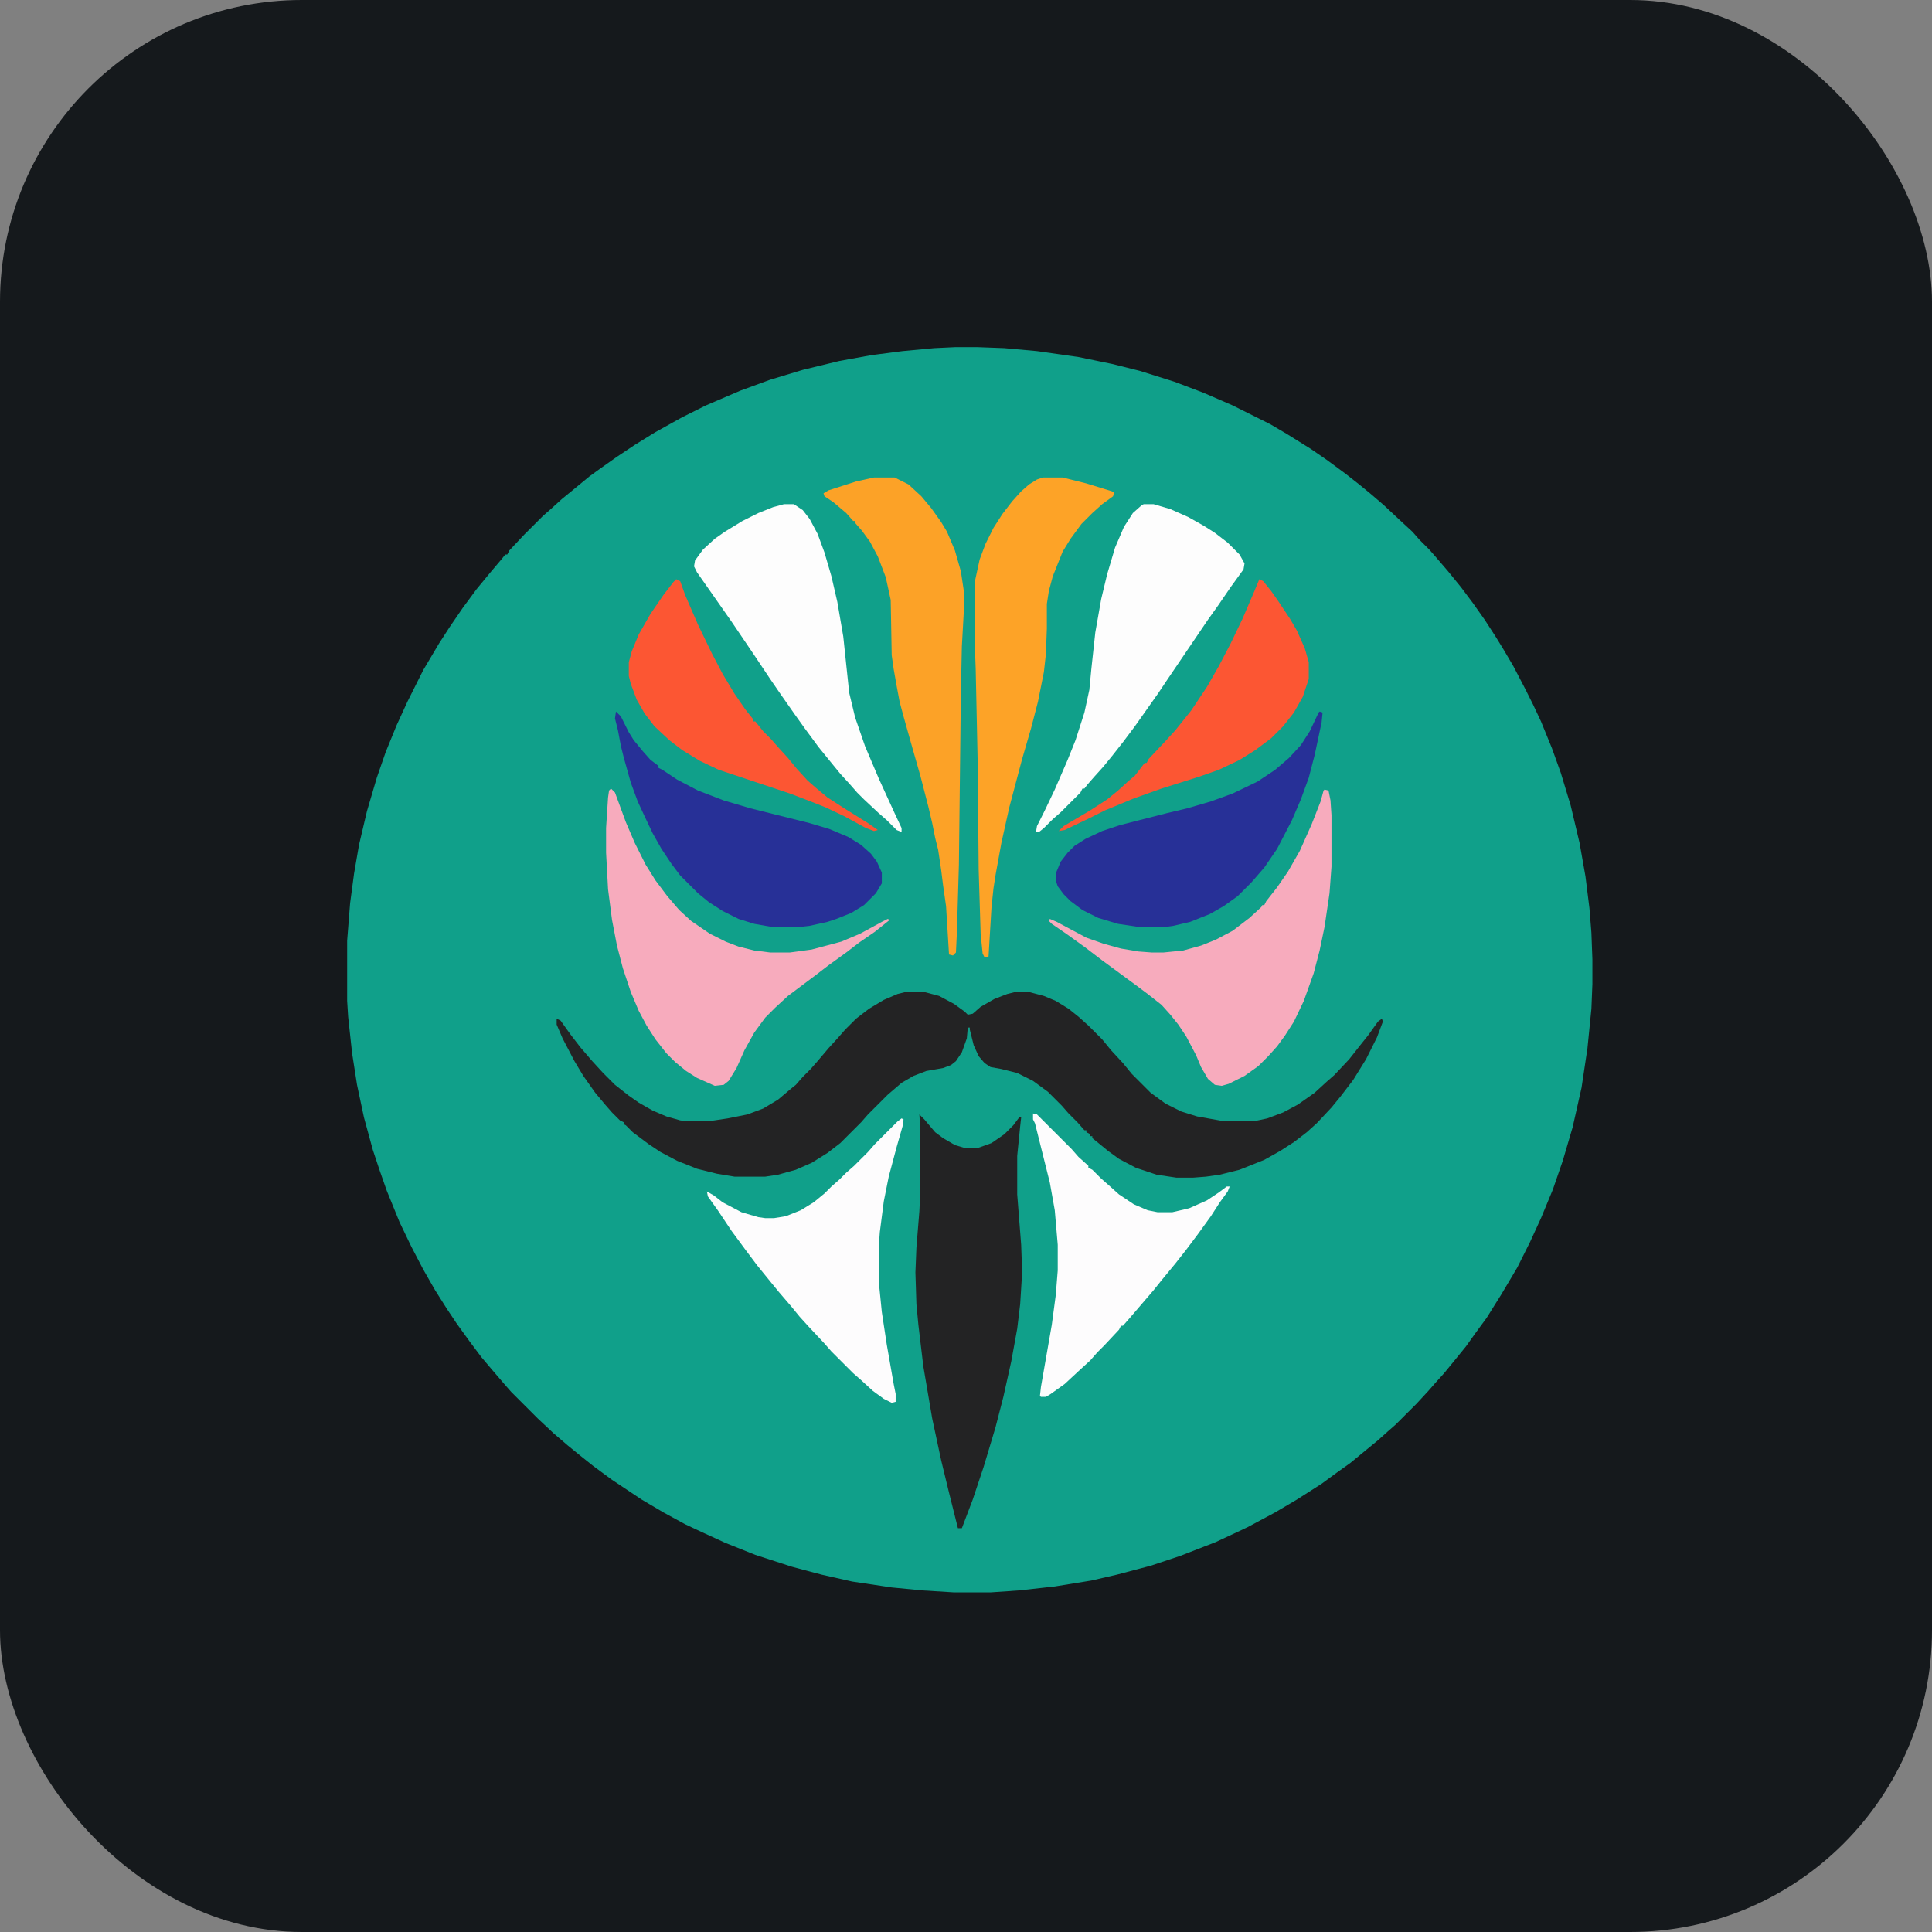 <svg width="256" height="256" title="Magisk" viewBox="0 0 256 256" fill="none" xmlns="http://www.w3.org/2000/svg" id="magisk">
<rect x="0" y="0" width="256" height="256" fill="#808080" stroke="none"/>
<style>
#magisk {
    rect {fill: #15191C}

    @media (prefers-color-scheme: light) {
        rect {fill: #F4F2ED}
    }
}
</style>
<rect width="256" height="256" rx="40" fill="#15191C"/>
<path d="M126.536 46H129.548L133.083 46.131L137.405 46.523L142.905 47.309L147.357 48.224L151.024 49.14L155.607 50.58L159.405 52.019L163.333 53.72L168.31 56.206L170.536 57.515L173.679 59.477L175.774 60.917L178.262 62.749L180.095 64.188L181.536 65.366L183.369 66.936L185.464 68.898L187.167 70.469L188.083 71.516L189.393 72.824L190.31 73.871L191.881 75.703L193.583 77.796L195.155 79.89L196.726 82.114L198.167 84.339L199.214 86.04L200.524 88.264L202.095 91.274L203.143 93.367L204.19 95.592L205.631 99.124L206.81 102.396L208.119 106.714L209.298 111.686L210.083 116.135L210.607 120.322L210.869 123.593L211 127.126V130.397L210.869 133.669L210.345 138.902L209.56 144.136L208.381 149.37L207.071 153.819L205.762 157.614L204.19 161.408L202.75 164.549L201.048 167.951L198.952 171.484L196.988 174.624L195.548 176.587L194.238 178.419L192.536 180.512L191.357 181.952L190.179 183.26L189.262 184.307L187.69 186.008L184.94 188.756L183.893 189.672L182.583 190.849L181.143 192.027L178.917 193.859L177.083 195.167L175.119 196.607L171.845 198.7L168.964 200.401L165.298 202.364L161.107 204.327L156.393 206.159L152.464 207.467L148.012 208.645L144.607 209.43L139.762 210.215L135.048 210.738L131.25 211H126.405L122.214 210.738L118.155 210.346L112.917 209.561L108.857 208.645L104.929 207.598L100.083 206.028L96.155 204.458L93.012 203.018L90.786 201.971L87.905 200.401L85.024 198.7L81.095 196.083L78.607 194.251L76.643 192.681L75.202 191.504L73.369 189.933L71.274 187.971L67.738 184.438L66.821 183.391L65.25 181.559L63.809 179.858L62.238 177.764L60.536 175.409L59.226 173.446L57.655 170.96L56.083 168.213L54.512 165.203L52.941 161.932L51.238 157.745L50.321 155.128L49.405 152.38L48.226 148.062L47.309 143.744L46.655 139.557L46.131 134.715L46 132.622V124.64L46.393 119.668L46.917 115.742L47.571 111.948L48.619 107.499L49.929 103.05L51.107 99.648L52.548 96.115L53.988 92.975L56.083 88.787L58.179 85.255L59.619 83.03L61.321 80.544L63.155 78.058L64.988 75.834L66.429 74.132L66.952 73.478H67.214L67.476 72.955L69.441 70.861L71.929 68.375L72.976 67.459L74.417 66.151L75.857 64.973L78.083 63.141L79.524 62.094L81.75 60.524L84.107 58.954L86.857 57.253L90.393 55.29L93.536 53.72L98.119 51.757L102.048 50.318L106.369 49.01L111.214 47.832L115.536 47.047L119.595 46.523L123.786 46.131L126.536 46Z" fill="#10A08A"/>
<path d="M119.988 131.444H122.476L124.44 131.967L126.405 133.014L127.845 134.061L128.238 134.454L128.893 134.323L129.94 133.407L131.774 132.36L133.476 131.706L134.524 131.444H136.357L138.321 131.967L139.893 132.622L141.595 133.669L142.905 134.715L144.214 135.893L146.048 137.725L147.226 139.164L148.798 140.865L149.976 142.305L152.464 144.791L154.429 146.23L156.524 147.277L158.619 147.931L162.286 148.585H166.083L167.917 148.193L170.012 147.408L171.976 146.361L174.202 144.791L175.774 143.351L176.821 142.435L178.786 140.342L180.226 138.51L181.274 137.201L182.583 135.37L183.107 134.977L183.238 135.37L182.452 137.463L181.012 140.342L179.31 143.09L177.607 145.314L176.429 146.753L174.464 148.847L173.155 150.025L171.452 151.333L169.619 152.511L167.524 153.688L164.25 154.997L161.631 155.651L159.798 155.913L158.095 156.044H155.869L153.25 155.651L150.5 154.735L148.274 153.557L146.833 152.511L145.393 151.333L144.738 150.81V150.548H144.476V150.286L143.952 150.025V149.763H143.69L142.774 148.716L141.595 147.538L140.679 146.492L138.845 144.66L136.881 143.22L134.786 142.174L132.69 141.65L131.25 141.389L130.464 140.865L129.679 139.949L129.024 138.51L128.5 136.416V136.155H128.238L128.107 137.594L127.452 139.426L126.667 140.603L126.012 141.127L124.964 141.519L122.738 141.912L121.036 142.566L119.464 143.482L117.631 145.052L115.012 147.669L114.095 148.716L111.345 151.464L109.643 152.772L107.548 154.081L105.452 154.997L103.095 155.651L101.393 155.913H97.333L94.976 155.52L92.357 154.866L89.738 153.819L87.512 152.642L85.941 151.595L83.845 150.025L82.929 149.109L82.667 148.978V148.716L82.143 148.454L81.095 147.408L80.179 146.361L78.869 144.791L77.298 142.566L76.119 140.603L74.548 137.594L73.762 135.762V134.977L74.286 135.239L75.595 137.071L76.905 138.772L78.476 140.603L79.917 142.174L81.488 143.744L83.321 145.183L84.631 146.099L86.464 147.146L88.298 147.931L90.131 148.454L91.048 148.585H93.798L96.417 148.193L99.036 147.669L101.131 146.884L103.095 145.707L104.798 144.267L105.452 143.744L106.369 142.697L107.417 141.65L108.333 140.603L109.774 138.902L111.083 137.463L112 136.416L113.44 134.977L115.143 133.669L117.107 132.491L118.94 131.706L119.988 131.444Z" fill="#232324"/>
<path d="M121.821 147.669L122.476 148.324L123.917 150.025L124.964 150.81L126.536 151.726L127.845 152.118H129.548L131.381 151.464L133.083 150.286L134.262 149.109L135.048 148.062H135.31L135.179 149.239L134.786 153.165V158.268L135.31 164.941L135.44 168.605L135.179 172.792L134.786 176.063L134 180.381L132.952 185.092L131.905 189.148L130.333 194.382L128.893 198.7L127.452 202.495H126.929L125.75 197.784L124.702 193.466L123.524 187.971L122.345 181.036L121.69 175.54L121.429 172.792L121.298 168.605L121.429 165.334L121.821 160.492L121.952 157.745V149.763L121.821 147.669Z" fill="#232324"/>
<path d="M175.512 104.62L176.036 104.751L176.298 106.059L176.429 108.022V114.826L176.167 118.359L175.512 122.808L174.857 125.948L174.071 128.958L172.762 132.622L171.452 135.37L170.274 137.201L169.226 138.641L168.048 139.949L166.738 141.258L164.905 142.566L162.81 143.613L161.893 143.875L160.976 143.744L160.06 142.959L159.143 141.389L158.488 139.818L157.179 137.332L156.131 135.762L155.083 134.454L153.905 133.145L152.071 131.706L150.5 130.528L146.048 127.257L143.821 125.556L141.464 123.855L139.369 122.416L138.976 122.023L139.107 121.761L140.024 122.154L143.952 124.247L146.179 125.033L148.536 125.687L150.893 126.079L152.595 126.21H154.167L156.786 125.948L159.143 125.294L161.107 124.509L163.333 123.331L165.56 121.63L167.131 120.191L167.262 119.929H167.524L167.786 119.406L169.226 117.574L170.667 115.481L172.238 112.733L173.81 109.2L174.988 106.19L175.381 104.751L175.512 104.62Z" fill="#F7ABBD"/>
<path d="M80.964 104.489L81.488 105.013L82.929 108.938L84.107 111.686L85.548 114.565L86.857 116.658L88.429 118.752L90 120.584L91.571 122.023L94.059 123.724L96.155 124.771L97.857 125.425L99.952 125.948L102.048 126.21H104.667L107.548 125.818L111.476 124.771L113.964 123.724L116.845 122.154L117.631 121.761L117.893 121.892L115.929 123.462L113.833 124.902L112.131 126.21L109.774 127.911L108.071 129.22L104.405 131.967L102.702 133.538L101.393 134.846L99.952 136.809L98.643 139.164L97.595 141.519L96.548 143.22L95.893 143.744L94.714 143.875L92.357 142.828L90.917 141.912L89.476 140.734L88.298 139.557L86.857 137.725L85.679 135.893L84.631 133.93L83.583 131.444L82.536 128.304L81.75 125.294L81.095 121.892L80.571 117.836L80.309 112.994V109.723L80.571 105.667L80.702 104.751L80.964 104.489Z" fill="#F7ABBD"/>
<path d="M103.881 66.805H105.19L106.369 67.59L107.286 68.768L108.333 70.73L109.25 73.216L110.167 76.357L110.952 79.759L111.738 84.339L112.524 91.797L113.31 95.068L114.619 98.863L116.452 103.181L118.548 107.761L119.464 109.723V110.247L118.81 109.985L117.5 108.676L116.452 107.761L114.488 105.929L113.571 105.013L112.655 103.966L111.345 102.527L110.167 101.087L108.464 98.994L106.631 96.507L105.321 94.676L103.488 92.059L102.048 89.965L99.952 86.825L96.941 82.376L92.357 75.834L91.964 75.048L92.095 74.263L93.143 72.824L94.714 71.385L96.024 70.469L98.381 69.029L100.476 67.983L102.44 67.198L103.881 66.805Z" fill="#FDFDFD"/>
<path d="M151.548 66.805H152.857L155.083 67.459L157.44 68.506L159.536 69.684L160.976 70.6L162.679 71.908L164.25 73.478L164.905 74.656L164.774 75.441L163.071 77.796L161.369 80.282L160.06 82.114L154.56 90.227L153.512 91.797L150.369 96.246L148.798 98.339L147.357 100.171L146.179 101.611L145 102.919L144.083 103.966L143.69 104.489H143.429L143.167 105.013L140.548 107.63L139.5 108.546L138.321 109.723L137.667 110.247H137.274L137.405 109.462L138.452 107.368L139.762 104.62L141.464 100.695L142.512 98.078L143.69 94.414L144.345 91.404L144.607 88.657L145.131 83.815L145.917 79.366L146.702 76.095L147.75 72.562L148.929 69.814L150.107 67.983L151.286 66.936L151.548 66.805Z" fill="#FDFDFD"/>
<path d="M138.19 63.272H140.81L143.952 64.057L147.357 65.104L147.619 65.235L147.488 65.758L146.048 66.805L144.738 67.983L143.298 69.422L141.857 71.385L140.81 73.086L139.5 76.357L138.976 78.32L138.714 80.021V83.292L138.583 86.694L138.321 89.049L137.536 92.975L136.619 96.507L135.44 100.564L133.738 106.975L132.69 111.686L131.905 116.004L131.643 117.705L131.381 120.191L130.988 126.734L130.464 126.864L130.202 126.341L129.94 123.724L129.679 115.219L129.548 101.087L129.286 88.657L129.155 85.124V77.142L129.81 74.132L130.595 72.039L131.643 69.945L132.821 68.113L134.131 66.412L135.31 65.104L136.357 64.188L137.405 63.534L138.19 63.272Z" fill="#FDA327"/>
<path d="M115.798 63.272H118.548L120.381 64.188L122.083 65.758L123.393 67.328L124.702 69.16L125.488 70.469L126.536 72.955L127.321 75.703L127.714 78.32V80.937L127.452 85.647L127.321 91.797L127.06 114.565L126.798 123.462L126.667 126.21L126.274 126.603L125.75 126.472L125.357 120.06L124.964 117.312L124.702 115.219L124.31 112.602L123.917 111.032L123.524 109.069L123 106.845L121.952 102.788L120.905 99.124L119.726 94.937L119.202 92.975L118.81 90.881L118.417 88.657L118.155 86.825L118.024 79.497L117.369 76.488L116.321 73.74L115.274 71.777L114.226 70.338L113.31 69.291V69.029H113.048L112.131 67.983L110.429 66.543L109.25 65.758L109.119 65.366L109.774 64.973L113.44 63.795L115.798 63.272Z" fill="#FCA227"/>
<path d="M174.857 94.283L175.25 94.414L175.119 95.722L174.202 100.04L173.417 103.05L172.369 105.929L171.19 108.676L169.226 112.471L167.524 114.957L165.821 116.92L163.988 118.752L162.155 120.06L160.321 121.107L157.702 122.154L155.476 122.677L154.56 122.808H150.762L148.143 122.416L145.524 121.63L143.429 120.584L141.857 119.406L140.94 118.49L140.155 117.443L139.893 116.658V115.742L140.548 114.172L141.464 112.994L142.381 112.079L143.821 111.163L146.048 110.116L148.405 109.331L154.56 107.761L157.31 107.106L160.452 106.19L163.333 105.144L166.607 103.573L168.964 102.003L170.798 100.433L172.369 98.732L173.548 96.9L174.726 94.414L174.857 94.283Z" fill="#273097"/>
<path d="M81.619 94.283L82.274 94.937L83.321 97.031L83.976 98.078L85.155 99.517L86.202 100.695L87.25 101.48V101.741L87.774 102.003L89.738 103.312L92.488 104.751L95.893 106.059L99.429 107.106L107.286 109.069L109.905 109.854L112.393 110.901L114.095 111.948L115.405 113.125L116.19 114.172L116.845 115.611V117.051L116.06 118.359L114.488 119.929L112.786 120.976L110.821 121.761L109.643 122.154L107.286 122.677L106.107 122.808H102.179L99.952 122.416L97.857 121.761L95.762 120.715L93.929 119.537L92.488 118.359L90.131 116.004L88.952 114.434L87.643 112.471L86.464 110.377L85.286 107.891L84.5 106.19L83.583 103.704L82.667 100.433L82.274 98.863L81.881 96.769L81.488 95.199L81.619 94.283Z" fill="#273097"/>
<path d="M119.464 148.193L119.726 148.324L119.595 149.239L118.81 151.987L117.762 155.913L117.107 159.184L116.583 163.24L116.452 165.072V169.914L116.845 173.839L117.5 178.157L118.417 183.391L118.679 184.699V185.746L118.155 185.877L117.107 185.354L115.667 184.307L114.095 182.868L113.048 181.952L110.167 179.073L109.25 178.026L107.286 175.933L105.976 174.493L104.798 173.054L103.226 171.222L102.048 169.783L100.345 167.689L98.774 165.596L96.941 163.109L95.107 160.362L93.798 158.53L93.667 157.875L94.583 158.399L95.762 159.315L98.25 160.623L100.476 161.278L101.393 161.408H102.571L104.143 161.147L106.107 160.362L107.81 159.315L109.25 158.137L110.167 157.221L111.214 156.305L112.131 155.389L113.179 154.473L115.012 152.642L115.929 151.595L118.94 148.585L119.464 148.193Z" fill="#FDFCFD"/>
<path d="M136.881 147.538L137.405 147.669L141.988 152.249L142.905 153.296L144.214 154.473V154.735L144.738 154.997L145.917 156.174L146.964 157.09L148.274 158.268L150.238 159.577L152.071 160.362L153.381 160.623H155.345L157.571 160.1L159.929 159.053L161.5 158.006L162.548 157.221H162.94L162.679 157.875L161.631 159.315L160.452 161.147L158.75 163.502L157.179 165.596L155.738 167.427L153.905 169.652L152.857 170.96L149.714 174.624L148.798 175.671H148.536L148.274 176.194L146.31 178.288L145.393 179.204L144.476 180.251L142.905 181.69L141.071 183.391L139.238 184.699L138.583 185.092H137.929L137.798 184.961L137.929 183.783L139.369 175.54L139.893 171.615L140.155 168.343V164.941L139.762 160.362L139.107 156.698L137.143 148.847L136.881 148.324V147.538Z" fill="#FDFCFD"/>
<path d="M166.869 76.749L167.393 77.011L168.44 78.32L169.357 79.628L170.929 81.983L171.845 83.553L172.893 85.909L173.417 87.741V89.965L172.631 92.32L171.452 94.414L170.012 96.246L168.44 97.816L166.345 99.386L164.25 100.695L161.5 102.003L158.881 102.919L153.905 104.489L150.238 105.798L146.44 107.368L144.345 108.415L141.071 109.985L140.286 110.116L140.94 109.462L144.476 107.368L146.702 105.929L148.143 104.751L149.583 103.443L150.369 102.788L151.679 101.087H151.94L152.202 100.564L154.298 98.339L155.738 96.769L157.833 94.152L159.929 91.012L161.5 88.264L163.071 85.255L164.643 81.983L166.214 78.32L166.869 76.749Z" fill="#FC5633"/>
<path d="M89.607 76.749L90.131 77.011L90.786 78.843L92.488 82.768L94.321 86.563L95.762 89.311L97.333 91.928L98.774 94.021L99.821 95.33V95.592H100.083L101.131 96.9L102.179 97.947L103.095 98.994L104.405 100.433L105.583 101.872L107.024 103.443L108.071 104.358L109.643 105.667L111.869 107.106L115.012 109.069L116.321 109.985L115.798 110.116L114.75 109.723L111.869 108.153L109.381 106.975L108.071 106.452L104.667 105.144L95.238 102.003L92.75 100.826L90.393 99.386L88.691 98.078L86.726 96.246L85.417 94.545L84.369 92.713L83.583 90.619L83.321 89.573V87.741L83.714 86.301L84.631 84.077L86.202 81.329L87.905 78.843L89.214 77.142L89.607 76.749Z" fill="#FC5633"/>
</svg>